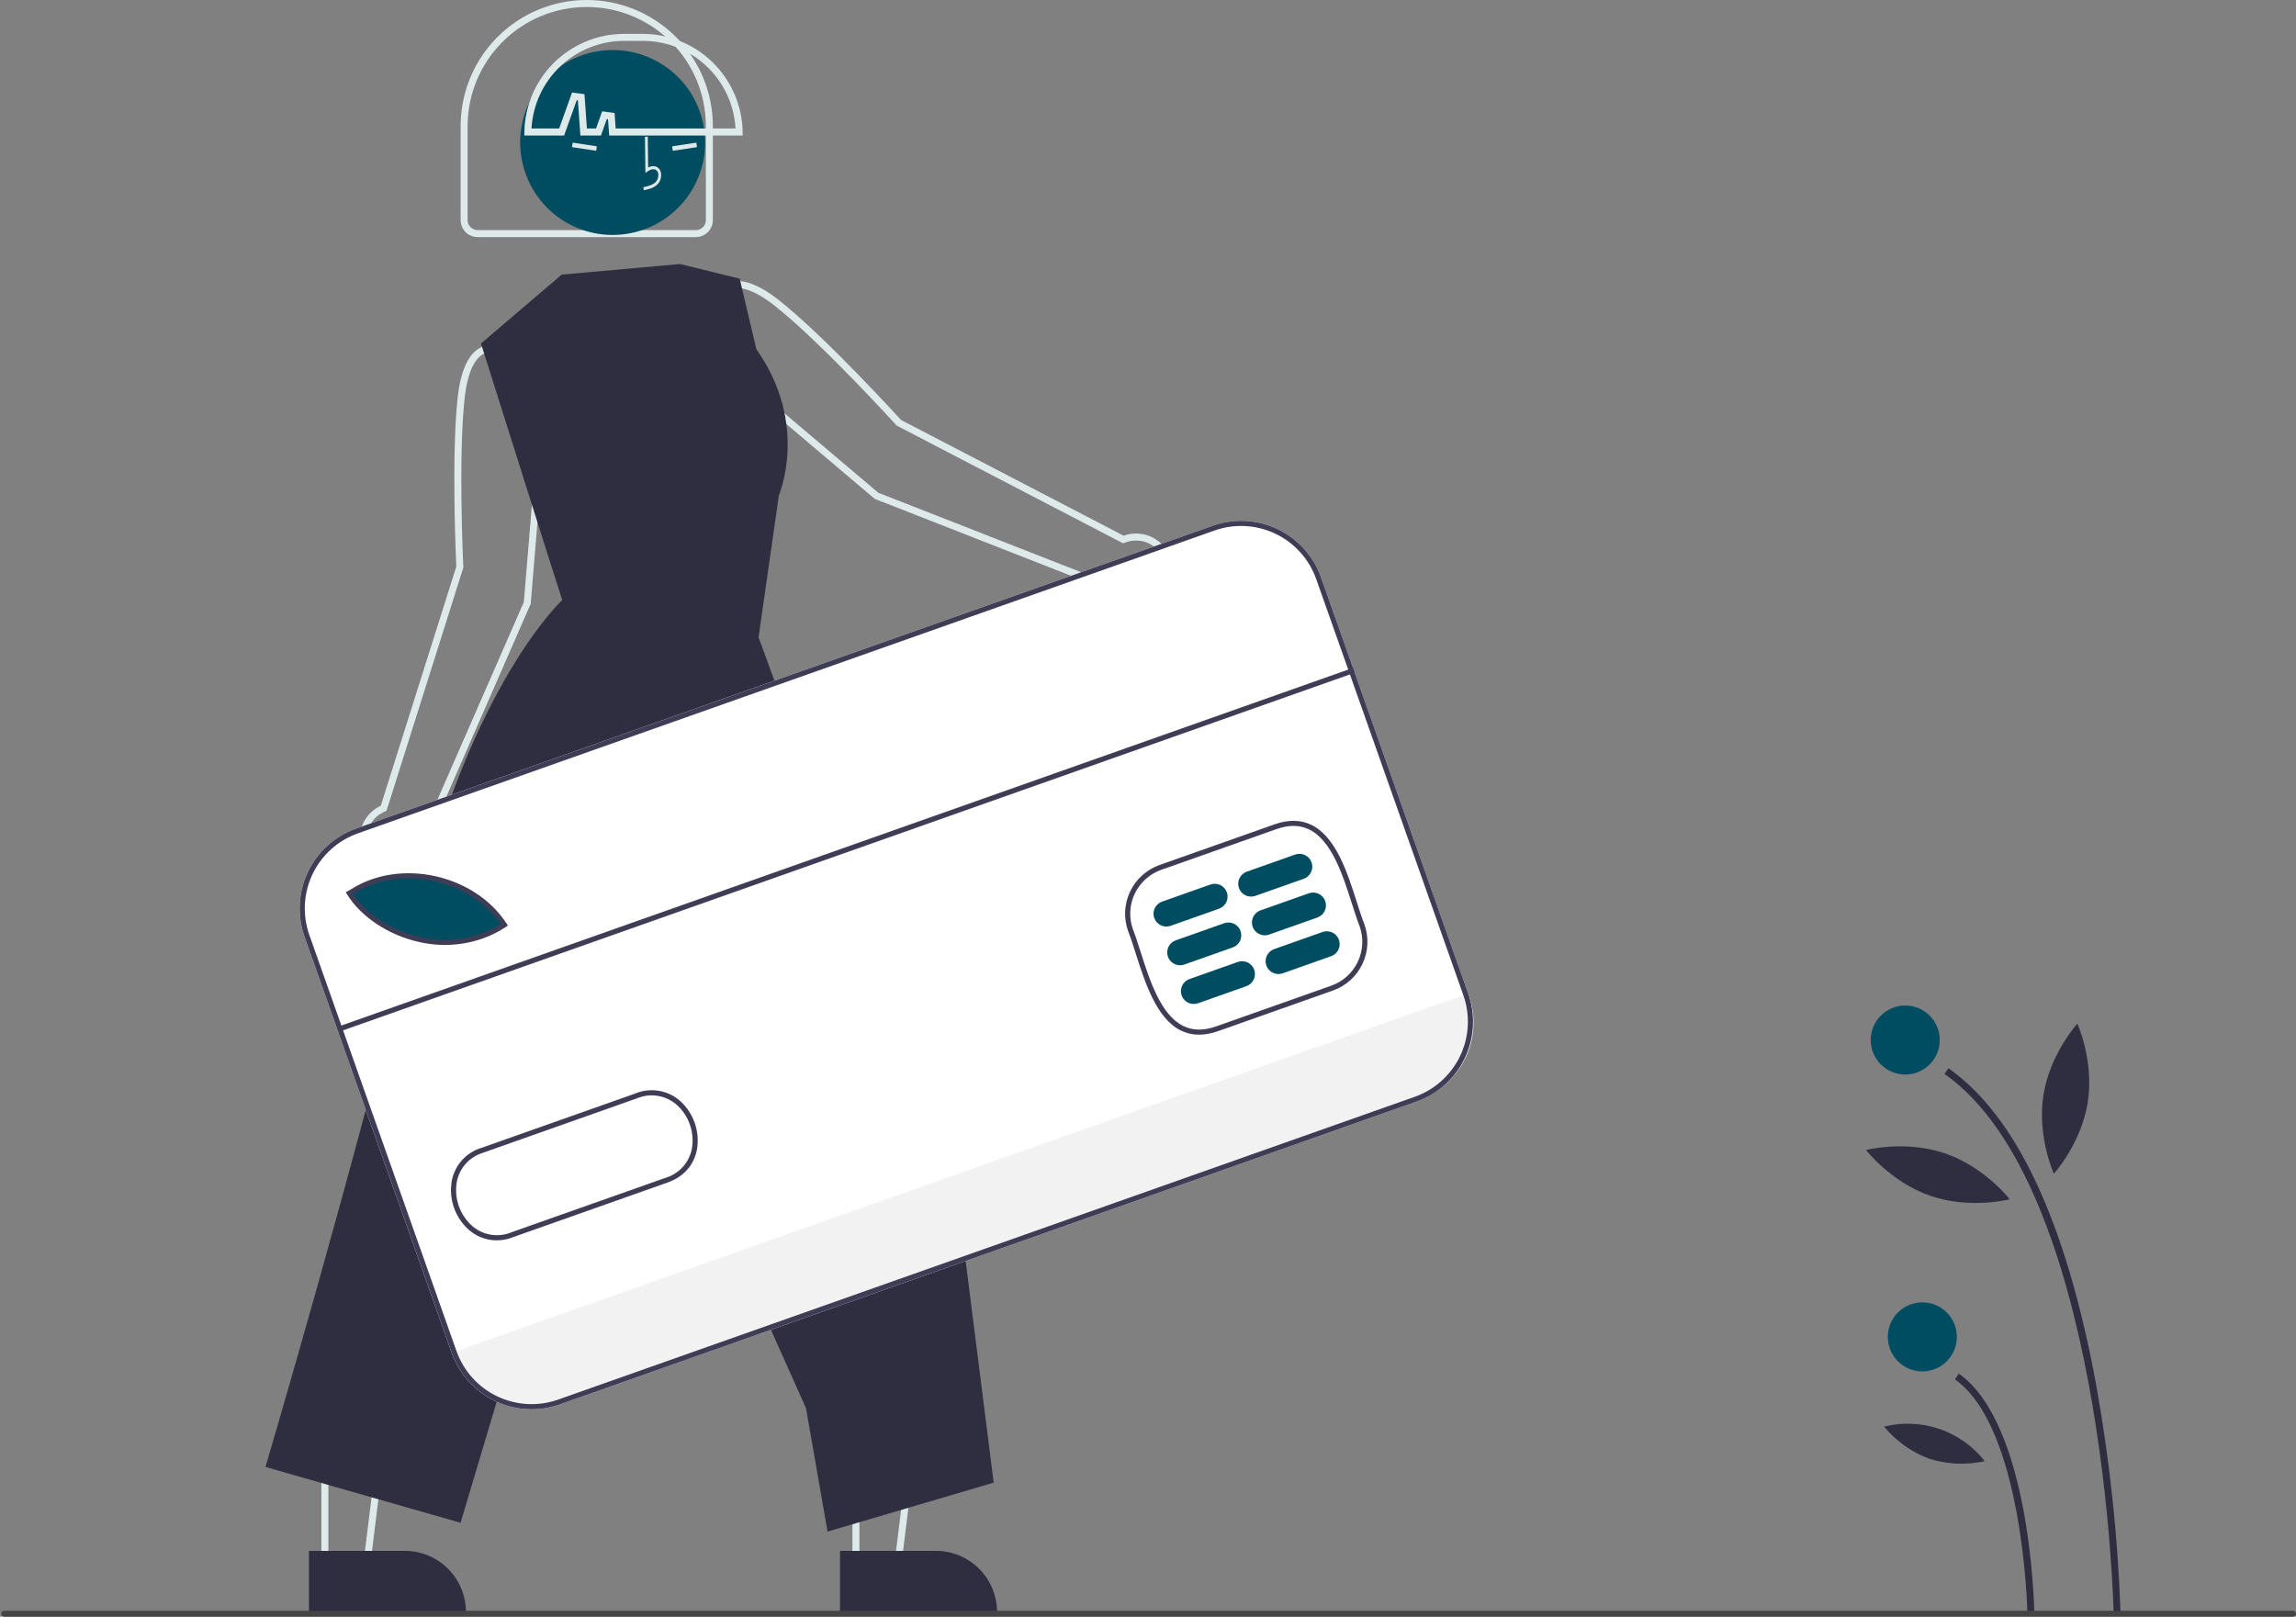<svg width="328" height="231" viewBox="0 0 328 231" fill="none" xmlns="http://www.w3.org/2000/svg">
<rect x="0" y="0" width="328" height="231" fill="#808080" stroke="none"/>
<path d="M301.949 230.482L302.935 230.463C302.554 219.496 301.384 208.571 299.434 197.771C295.169 174.65 288.076 159.466 278.354 152.639L277.787 153.446C300.499 169.393 301.937 229.873 301.949 230.482Z" fill="#2F2E41"/>
<path d="M289.619 230.246L290.606 230.227C290.584 229.135 289.968 203.391 279.833 196.275L279.267 197.082C288.993 203.911 289.614 229.984 289.619 230.246Z" fill="#2F2E41"/>
<path d="M272.176 153.536C274.899 153.536 277.107 151.327 277.107 148.604C277.107 145.88 274.899 143.672 272.176 143.672C269.452 143.672 267.244 145.88 267.244 148.604C267.244 151.327 269.452 153.536 272.176 153.536Z" fill="#004D61"/>
<path d="M274.618 195.95C277.342 195.95 279.55 193.742 279.55 191.018C279.55 188.294 277.342 186.086 274.618 186.086C271.894 186.086 269.686 188.294 269.686 191.018C269.686 193.742 271.894 195.95 274.618 195.95Z" fill="#004D61"/>
<path d="M291.918 156.492C290.991 162.412 293.407 167.707 293.407 167.707C293.407 167.707 297.325 163.404 298.252 157.484C299.179 151.563 296.763 146.268 296.763 146.268C296.763 146.268 292.845 150.572 291.918 156.492Z" fill="#2F2E41"/>
<path d="M275.797 170.87C281.465 172.814 287.1 171.358 287.1 171.358C287.1 171.358 283.545 166.75 277.877 164.806C272.209 162.861 266.574 164.318 266.574 164.318C266.574 164.318 270.129 168.926 275.797 170.87Z" fill="#2F2E41"/>
<path d="M275.615 208.432C278.18 209.238 280.912 209.356 283.538 208.774C281.871 206.652 279.626 205.057 277.073 204.181C274.52 203.306 271.769 203.187 269.15 203.839C270.866 205.91 273.095 207.493 275.615 208.432Z" fill="#2F2E41"/>
<path d="M104.549 40.727C105.618 40.481 107.476 40.686 110.422 42.866L111.025 43.328C114.351 45.962 118.677 50.209 122.185 53.812C123.935 55.611 125.477 57.244 126.581 58.428C127.133 59.019 127.576 59.499 127.88 59.83C128.032 59.995 128.15 60.124 128.229 60.211C128.269 60.254 128.299 60.287 128.319 60.309C128.329 60.32 128.337 60.329 128.342 60.335L128.35 60.343L128.41 60.409L128.489 60.45L160.286 76.985L160.481 77.086L160.688 77.011C161.421 76.746 162.208 76.667 162.977 76.78L163.305 76.841C164.176 77.032 164.975 77.467 165.608 78.094C166.242 78.722 166.686 79.517 166.886 80.386C167.086 81.256 167.035 82.164 166.739 83.006C166.444 83.847 165.915 84.588 165.216 85.141C164.604 85.625 163.883 85.948 163.118 86.085L162.787 86.132C161.9 86.225 161.005 86.066 160.205 85.671C159.405 85.276 158.733 84.662 158.269 83.901L158.181 83.758L158.024 83.696L125.22 70.846L106.93 55.357L100.345 46.2L102.995 41.784L103.002 41.772L103.007 41.761C103.008 41.761 103.008 41.761 103.008 41.761L103.007 41.763V41.763L103.017 41.746C103.027 41.728 103.046 41.699 103.073 41.662C103.127 41.587 103.214 41.48 103.337 41.363C103.582 41.13 103.973 40.86 104.549 40.727Z" stroke="#DEE9EA"/>
<path d="M69.951 49.825C70.121 49.82 70.258 49.834 70.349 49.849C70.394 49.856 70.428 49.864 70.448 49.869C70.456 49.871 70.462 49.872 70.465 49.873L70.491 49.88L75.487 51.129L77.306 62.26L75.325 86.147L61.215 118.428L61.148 118.583L61.188 118.748C61.401 119.617 61.361 120.529 61.076 121.378C60.826 122.12 60.396 122.787 59.827 123.32L59.574 123.541C58.965 124.034 58.245 124.367 57.479 124.512L57.148 124.563C56.37 124.654 55.583 124.551 54.858 124.264L54.551 124.13C53.845 123.79 53.236 123.282 52.777 122.651L52.589 122.374C52.174 121.709 51.932 120.954 51.881 120.175L51.872 119.84C51.877 119.057 52.076 118.289 52.45 117.604L52.621 117.317C53.104 116.564 53.792 115.963 54.604 115.586L54.804 115.492L54.871 115.282L65.663 81.107L65.689 81.021L65.685 80.932V80.921C65.685 80.913 65.684 80.902 65.683 80.887C65.682 80.857 65.68 80.812 65.677 80.754C65.672 80.636 65.664 80.462 65.655 80.237C65.636 79.788 65.61 79.135 65.582 78.327C65.525 76.709 65.46 74.464 65.426 71.955C65.363 67.241 65.408 61.618 65.817 57.462L65.904 56.651C66.389 52.471 67.653 50.852 68.645 50.231C69.145 49.918 69.613 49.834 69.951 49.825Z" stroke="#DEE9EA"/>
<path d="M131.475 197.536L128.29 223.365H122.277L122.275 197.536H131.475Z" stroke="#DEE9EA"/>
<path d="M120.002 221.594L133.701 221.593H133.701C136.016 221.594 138.237 222.513 139.874 224.15C141.511 225.787 142.431 228.008 142.431 230.323V230.607L120.003 230.607L120.002 221.594Z" fill="#2F2E41"/>
<path d="M55.609 197.536L52.424 223.365H46.41L46.409 197.536H55.609Z" stroke="#DEE9EA"/>
<path d="M44.136 221.594L57.834 221.593H57.835C60.15 221.594 62.37 222.513 64.007 224.15C65.644 225.787 66.564 228.008 66.564 230.323V230.607L44.136 230.607L44.136 221.594Z" fill="#2F2E41"/>
<path d="M80.249 39.235L68.712 49.083L78.18 79.046L80.317 85.736C80.317 85.736 67.272 97.764 59.2 131.362C51.129 164.96 37.925 209.605 37.925 209.605L65.796 217.583L88.471 141.58L115.142 201.206L118.222 218.842L141.957 211.844L136.358 167.614L108.364 91.051L111.272 70.756C111.272 70.756 115.639 60.626 108.053 49.9L105.673 39.823L97.149 37.723L80.249 39.235Z" fill="#2F2E41"/>
<path d="M83.819 0.5C88.32 0.5 92.641 2.232 95.894 5.326L96.205 5.63C99.49 8.915 101.336 13.37 101.336 18.016V31.461C101.335 31.906 101.18 32.335 100.9 32.677L100.772 32.817C100.412 33.177 99.924 33.38 99.415 33.381H68.225C67.779 33.38 67.349 33.225 67.008 32.945L66.867 32.817C66.552 32.502 66.358 32.09 66.314 31.65L66.304 31.46V18.016L66.31 17.581C66.417 13.238 68.135 9.089 71.13 5.941L71.434 5.63C74.718 2.345 79.174 0.5 83.819 0.5Z" stroke="#DEE9EA"/>
<path d="M99.112 26.695C102.611 20.294 100.259 12.268 93.858 8.769C87.457 5.27 79.431 7.622 75.932 14.023C72.433 20.424 74.785 28.45 81.186 31.949C87.587 35.448 95.613 33.096 99.112 26.695Z" fill="#004D61"/>
<path d="M93.12 26.866C93.446 26.74 93.744 26.539 93.993 26.275C94.158 26.087 94.284 25.861 94.362 25.614C94.44 25.366 94.468 25.103 94.444 24.842C94.43 24.656 94.377 24.477 94.29 24.317C94.203 24.157 94.084 24.022 93.942 23.922C93.573 23.671 93.085 23.68 92.593 23.933L92.536 19.533L92.136 19.539L92.203 24.712L92.507 24.491C92.86 24.236 93.367 24.05 93.732 24.298C93.822 24.364 93.898 24.452 93.952 24.555C94.007 24.658 94.039 24.774 94.047 24.893C94.063 25.087 94.042 25.283 93.984 25.467C93.927 25.652 93.833 25.82 93.711 25.961C93.278 26.436 92.636 26.596 91.904 26.741L91.975 27.177C92.364 27.111 92.748 27.007 93.12 26.866Z" fill="#DEE9EA"/>
<path d="M99.475 20.382L96.019 20.906L96.116 21.547L99.572 21.024L99.475 20.382Z" fill="#DEE9EA"/>
<path d="M81.81 20.382L85.266 20.906L85.169 21.547L81.713 21.024L81.81 20.382Z" fill="#DEE9EA"/>
<path d="M91.846 5.34L92.187 5.345C95.596 5.433 98.851 6.783 101.321 9.134L101.565 9.372C104.089 11.896 105.531 15.298 105.594 18.861H87.49L87.328 16.586L86.358 16.454L85.499 18.861H83.38L83.025 13.898L82.056 13.765L80.236 18.861H75.409C75.471 15.412 76.824 12.113 79.2 9.616L79.438 9.372C81.936 6.875 85.294 5.436 88.816 5.345L89.158 5.34H91.846Z" stroke="#DEE9EA"/>
<path d="M202.368 157.399L79.968 200.674C76.942 201.74 73.616 201.562 70.721 200.18C67.825 198.797 65.597 196.322 64.524 193.298L43.497 133.827C42.431 130.801 42.609 127.475 43.992 124.58C45.374 121.684 47.849 119.456 50.873 118.383L173.273 75.107C176.299 74.041 179.625 74.219 182.52 75.602C185.416 76.985 187.644 79.459 188.717 82.483L209.744 141.954C210.81 144.981 210.632 148.306 209.249 151.202C207.866 154.097 205.392 156.326 202.368 157.399Z" fill="white"/>
<path d="M209.744 141.954L209.855 142.269C210.876 145.159 210.708 148.337 209.386 151.102C208.065 153.868 205.699 155.996 202.809 157.017L79.797 200.509C76.907 201.53 73.731 201.362 70.965 200.041C68.2 198.721 66.072 196.355 65.05 193.466L64.939 193.151L209.744 141.954Z" fill="#F2F2F2"/>
<path d="M72.33 132.191C64.216 137.529 53.818 133.512 50.182 127.66L50.761 127.33C57.669 123.025 67.926 125.423 72.33 132.191Z" fill="#004D61"/>
<path d="M174 147.337C172.014 148.039 170.226 148.007 168.685 147.241C165.202 145.511 163.568 140.379 162.254 136.255C161.872 135.056 161.511 133.923 161.144 132.997L161.138 132.982C160.499 131.145 160.61 129.13 161.448 127.374C162.286 125.619 163.783 124.265 165.613 123.606L182.077 117.785C184.06 117.084 185.847 117.116 187.386 117.88C190.869 119.609 192.505 124.739 193.819 128.861C194.202 130.063 194.564 131.198 194.933 132.126C195.576 133.965 195.467 135.983 194.629 137.742C193.792 139.501 192.293 140.858 190.46 141.517L174 147.337ZM161.828 132.733C162.204 133.681 162.568 134.824 162.953 136.033C164.224 140.024 165.807 144.992 169.012 146.584C170.387 147.268 171.939 147.288 173.756 146.646L190.215 140.826C191.863 140.234 193.211 139.014 193.966 137.433C194.721 135.852 194.822 134.037 194.246 132.382C193.873 131.445 193.508 130.298 193.12 129.084C191.848 125.094 190.264 120.128 187.06 118.537C185.686 117.855 184.136 117.835 182.322 118.477L165.859 124.297C164.212 124.89 162.865 126.108 162.111 127.687C161.356 129.266 161.255 131.08 161.828 132.733Z" fill="#3F3D56"/>
<path d="M68.917 134.113C66.024 135.116 62.908 135.287 59.922 134.607C55.562 133.65 51.605 131.047 49.596 127.814L49.394 127.49L50.299 126.975C57.31 122.609 67.823 124.976 72.361 131.948L72.56 132.254L72.256 132.454C71.214 133.14 70.093 133.697 68.917 134.113ZM50.426 127.747C52.393 130.669 56.052 133.006 60.08 133.891C63.995 134.805 68.112 134.141 71.541 132.041C67.102 125.62 57.267 123.491 50.681 127.602L50.426 127.747Z" fill="#3F3D56"/>
<path d="M73.218 176.797C72.19 177.204 71.07 177.324 69.98 177.142C68.889 176.961 67.869 176.487 67.028 175.77C66.043 174.909 65.297 173.809 64.86 172.577C64.424 171.344 64.313 170.02 64.537 168.731C64.745 167.623 65.256 166.594 66.013 165.758C66.77 164.922 67.744 164.312 68.827 163.995L90.763 156.24C91.804 155.808 92.944 155.672 94.058 155.848C95.171 156.023 96.214 156.502 97.072 157.232C98.056 158.093 98.802 159.193 99.238 160.426C99.674 161.658 99.785 162.982 99.56 164.27C99.127 166.534 97.599 168.202 95.269 169L73.332 176.756C73.294 176.77 73.256 176.784 73.218 176.797ZM68.963 164.724C68.027 165.013 67.188 165.552 66.535 166.282C65.882 167.012 65.44 167.906 65.257 168.869C65.055 170.029 65.156 171.223 65.549 172.333C65.942 173.444 66.614 174.434 67.501 175.209C68.262 175.854 69.186 176.275 70.171 176.426C71.156 176.577 72.164 176.453 73.082 176.066L95.03 168.307C95.988 168.03 96.851 167.494 97.524 166.757C98.196 166.021 98.652 165.112 98.84 164.133C99.042 162.972 98.942 161.779 98.549 160.669C98.157 159.558 97.485 158.567 96.598 157.792C95.837 157.148 94.912 156.727 93.927 156.575C92.941 156.423 91.933 156.545 91.013 156.929L69.064 164.689C69.03 164.701 68.997 164.712 68.963 164.724L68.963 164.724Z" fill="#3F3D56"/>
<path d="M174.147 129.839L167.232 132.284C166.774 132.446 166.269 132.42 165.831 132.21C165.392 132 165.054 131.625 164.892 131.167C164.73 130.708 164.757 130.204 164.966 129.765C165.176 129.326 165.551 128.989 166.01 128.827L172.925 126.382C173.383 126.219 173.887 126.246 174.326 126.456C174.765 126.665 175.103 127.041 175.265 127.499C175.427 127.958 175.4 128.462 175.191 128.901C174.981 129.34 174.606 129.677 174.147 129.839Z" fill="#004D61"/>
<path d="M176.103 135.371L169.188 137.816C168.729 137.978 168.225 137.952 167.786 137.742C167.348 137.533 167.01 137.157 166.848 136.699C166.686 136.24 166.712 135.736 166.922 135.297C167.132 134.858 167.507 134.521 167.965 134.359L174.881 131.914C175.339 131.752 175.843 131.778 176.282 131.988C176.721 132.197 177.059 132.573 177.221 133.031C177.383 133.49 177.356 133.994 177.147 134.433C176.937 134.872 176.562 135.209 176.103 135.371Z" fill="#004D61"/>
<path d="M178.059 140.904L171.144 143.349C170.917 143.429 170.676 143.464 170.436 143.451C170.195 143.438 169.96 143.378 169.742 143.274C169.525 143.171 169.33 143.025 169.169 142.846C169.008 142.667 168.884 142.458 168.804 142.231C168.724 142.004 168.689 141.763 168.702 141.523C168.714 141.282 168.774 141.047 168.878 140.829C168.982 140.612 169.127 140.417 169.306 140.256C169.485 140.095 169.694 139.971 169.921 139.891L176.837 137.446C177.064 137.366 177.304 137.331 177.545 137.344C177.785 137.356 178.021 137.416 178.238 137.52C178.455 137.624 178.65 137.769 178.811 137.948C178.972 138.127 179.096 138.336 179.177 138.563C179.257 138.791 179.292 139.031 179.279 139.272C179.266 139.512 179.206 139.748 179.103 139.965C178.999 140.182 178.853 140.377 178.674 140.538C178.495 140.699 178.286 140.823 178.059 140.904Z" fill="#004D61"/>
<path d="M186.249 125.561L179.334 128.006C179.107 128.086 178.866 128.121 178.625 128.108C178.385 128.095 178.149 128.035 177.932 127.931C177.715 127.828 177.52 127.682 177.359 127.503C177.198 127.324 177.074 127.115 176.994 126.888C176.913 126.661 176.879 126.42 176.891 126.18C176.904 125.939 176.964 125.704 177.068 125.487C177.171 125.269 177.317 125.075 177.496 124.914C177.675 124.752 177.884 124.628 178.111 124.548L185.026 122.103C185.485 121.941 185.989 121.968 186.428 122.177C186.867 122.387 187.204 122.762 187.366 123.221C187.529 123.679 187.502 124.183 187.292 124.622C187.083 125.061 186.707 125.399 186.249 125.561Z" fill="#004D61"/>
<path d="M188.205 131.093L181.29 133.538C181.063 133.618 180.822 133.653 180.582 133.64C180.341 133.627 180.105 133.567 179.888 133.464C179.671 133.36 179.476 133.214 179.315 133.035C179.154 132.856 179.03 132.647 178.95 132.42C178.869 132.193 178.835 131.953 178.847 131.712C178.86 131.472 178.92 131.236 179.024 131.019C179.128 130.801 179.273 130.607 179.452 130.446C179.631 130.285 179.84 130.16 180.067 130.08L186.982 127.635C187.209 127.555 187.45 127.52 187.691 127.533C187.931 127.546 188.167 127.606 188.384 127.709C188.601 127.813 188.796 127.959 188.957 128.138C189.118 128.317 189.242 128.526 189.322 128.753C189.403 128.98 189.437 129.22 189.425 129.461C189.412 129.701 189.352 129.937 189.248 130.154C189.145 130.372 188.999 130.566 188.82 130.727C188.641 130.888 188.432 131.013 188.205 131.093Z" fill="#004D61"/>
<path d="M190.161 136.625L183.245 139.07C182.787 139.232 182.283 139.205 181.844 138.996C181.405 138.786 181.068 138.411 180.905 137.952C180.743 137.494 180.77 136.99 180.98 136.551C181.189 136.112 181.564 135.774 182.023 135.612L188.938 133.167C189.165 133.087 189.406 133.052 189.646 133.065C189.887 133.078 190.122 133.138 190.34 133.242C190.557 133.345 190.752 133.491 190.913 133.67C191.074 133.849 191.198 134.058 191.278 134.285C191.359 134.512 191.393 134.753 191.381 134.993C191.368 135.234 191.308 135.469 191.204 135.686C191.1 135.904 190.955 136.098 190.776 136.26C190.597 136.421 190.388 136.545 190.161 136.625Z" fill="#004D61"/>
<path d="M193.296 95.429L48.49 146.626L48.735 147.318L193.54 96.12L193.296 95.429Z" fill="#3F3D56"/>
<path d="M202.368 157.399L79.968 200.674C76.942 201.74 73.616 201.562 70.721 200.18C67.825 198.797 65.597 196.322 64.524 193.298L43.497 133.827C42.431 130.801 42.609 127.475 43.992 124.58C45.374 121.684 47.849 119.456 50.873 118.383L173.273 75.107C176.299 74.041 179.625 74.219 182.52 75.602C185.416 76.985 187.644 79.459 188.717 82.483L209.744 141.954C210.81 144.981 210.632 148.306 209.249 151.202C207.866 154.097 205.392 156.326 202.368 157.399ZM51.118 119.074C48.277 120.082 45.952 122.176 44.653 124.896C43.354 127.616 43.187 130.74 44.189 133.583L65.215 193.054C66.223 195.894 68.317 198.219 71.037 199.518C73.757 200.817 76.881 200.984 79.724 199.983L202.123 156.707C204.964 155.699 207.289 153.606 208.588 150.886C209.887 148.166 210.054 145.042 209.052 142.199L188.026 82.728C187.018 79.887 184.924 77.562 182.204 76.263C179.484 74.964 176.36 74.797 173.517 75.799L51.118 119.074Z" fill="#3F3D56"/>
<path d="M327.556 231H0.627C0.51 231 0.397 230.955 0.314 230.876C0.231 230.796 0.184 230.688 0.184 230.575C0.184 230.463 0.231 230.355 0.314 230.275C0.397 230.195 0.51 230.151 0.627 230.151H327.556C327.674 230.151 327.787 230.195 327.87 230.275C327.953 230.355 328 230.463 328 230.575C328 230.688 327.953 230.796 327.87 230.876C327.787 230.955 327.674 231 327.556 231Z" fill="#444444"/>
</svg>
